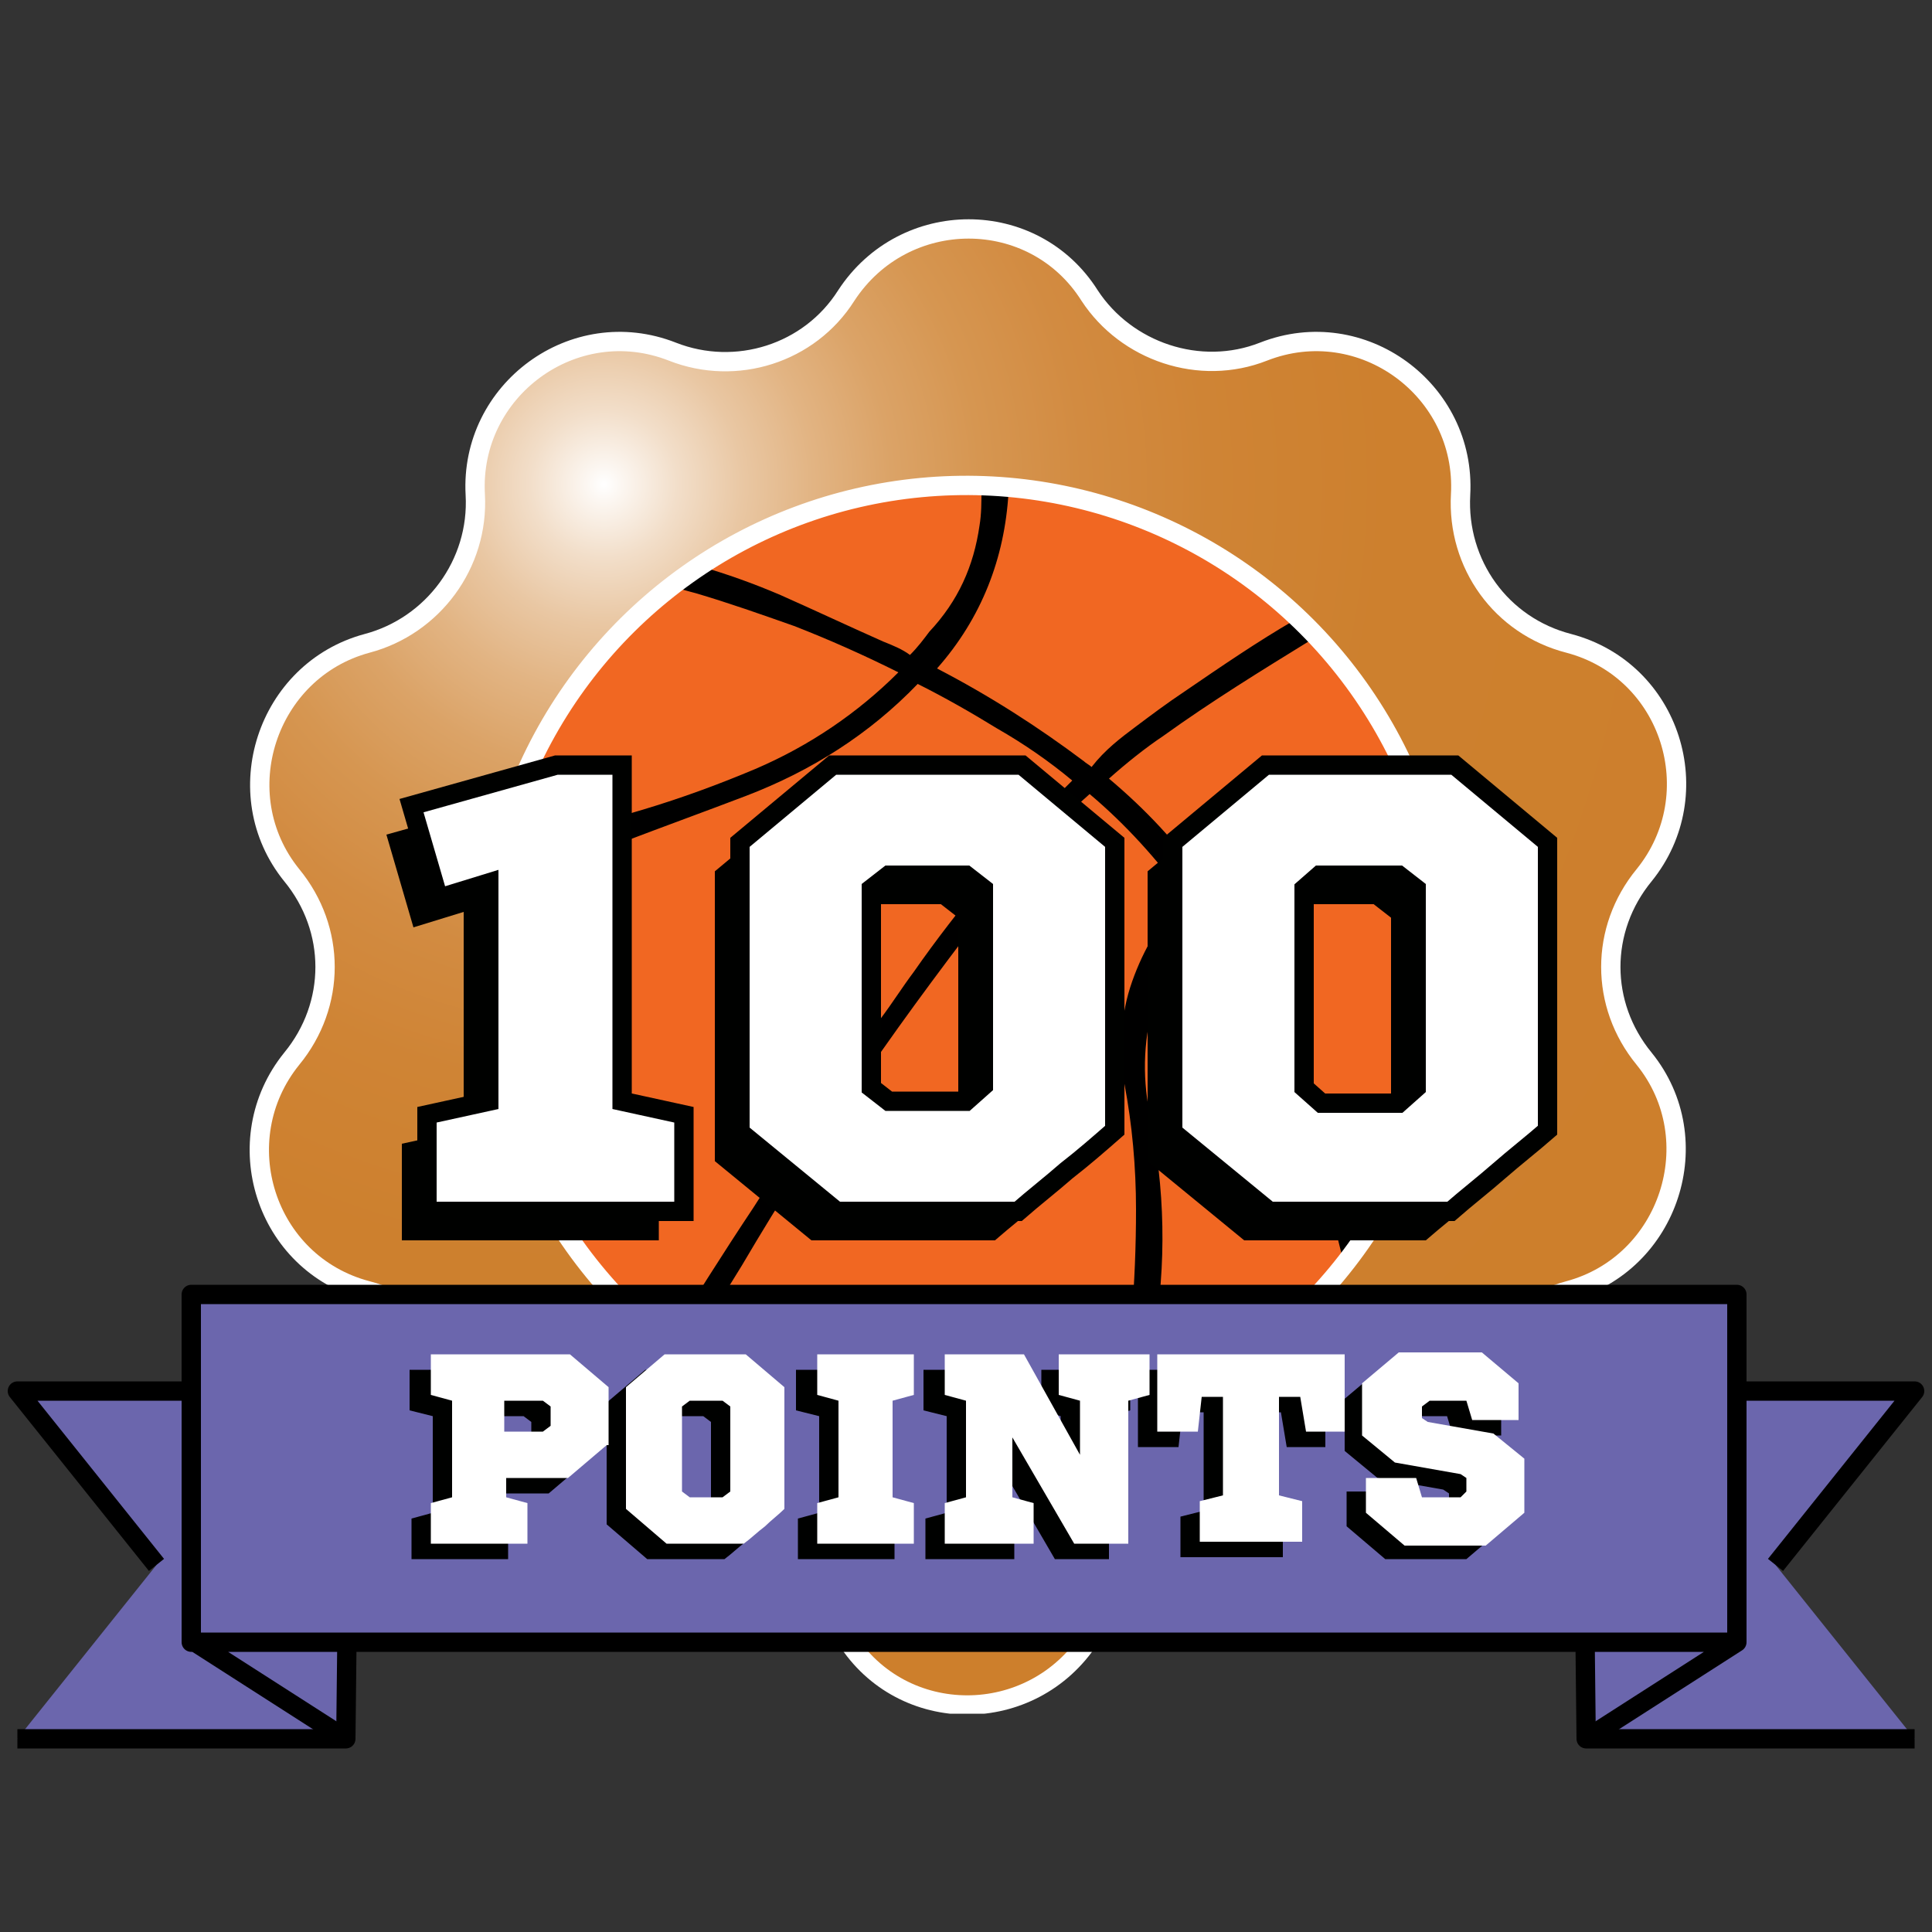 <svg xmlns="http://www.w3.org/2000/svg" xmlns:xlink="http://www.w3.org/1999/xlink" width="100" height="100" viewBox="0 0 100 100"><rect x="0" y="0" width="100" height="100" fill="#333333" stroke="none"/><style>.st0{fill:#FFFFFF;} .st1{fill:#F16722;} .st2{clip-path:url(#SVGID_2_);} .st3{clip-path:url(#SVGID_4_);fill:url(#SVGID_5_);} .st4{clip-path:url(#SVGID_7_);fill:none;stroke:#FFFFFF;stroke-miterlimit:10;} .st5{fill:#6B66AD;stroke:#000000;stroke-linejoin:round;stroke-miterlimit:10;} .st6{fill:#000100;} .st7{fill:#FFFFFF;stroke:#000100;stroke-miterlimit:10;} .st8{clip-path:url(#SVGID_9_);} .st9{clip-path:url(#SVGID_11_);fill:url(#SVGID_12_);} .st10{clip-path:url(#SVGID_14_);fill:none;stroke:#FFFFFF;stroke-miterlimit:10;}</style><ellipse cx="50" cy="50.2" rx="25" ry="25"/><path class="st1" d="M67.8 59.1c-1.1-3.2-2.5-6.3-4.2-9.3l-1.5-2.4c-1 1.2-1.8 2.7-2.3 4.3-.6 1.9-.7 3.9-.3 5.9.8 3.9.9 7.8.2 11.8-.2 1.4-.5 2.7-.7 4.1 3.1-1.2 6-3.1 8.6-5.7.7-.7 1.4-1.4 2-2.2-.5-2.2-1.1-4.3-1.8-6.5M36 30.7c-.4-.1-.7-.2-1.1-.3-.9.7-1.7 1.4-2.5 2.2-3.7 3.7-6 8.1-6.9 13 1.2-.8 2.4-1.5 3.7-2.1 1.3-.7 2.7-1.2 4.1-1.6 2-.6 3.9-1.3 5.8-2.1 2.8-1.2 5.3-2.9 7.4-5-1.8-.9-3.6-1.7-5.4-2.4-1.7-.6-3.4-1.2-5.1-1.7m28.5 14.9c-.5.1-1 .4-1.4.7l-.1.1.9 1.5c2 3.4 3.7 6.9 5 10.6.6 1.9 1.2 3.7 1.7 5.6 2.8-4.1 4.3-8.7 4.3-14 0-.7 0-1.4-.1-2.1-.4-.3-.9-.5-1.3-.8-2.8-1.7-5.8-2.2-9-1.6m-7.1-5.3c1.9 1.6 3.5 3.3 4.9 5.3.6-.4 1.2-.8 1.9-1.1.6-.3 1.4-.4 2.4-.4 2.6.1 5.3.9 7.9 2.3-.7-5.1-2.9-9.5-6.6-13.3-2.6 1.6-5.2 3.2-7.7 5-.9.6-1.9 1.4-2.8 2.2m-2.6.8l.7-.7c-1.2-1-2.5-1.9-3.9-2.7-1.3-.8-2.7-1.6-4.1-2.3-2.5 2.6-5.5 4.5-8.9 5.8-2.1.8-4.3 1.6-6.4 2.4-.5.2-1.1.4-1.6.7-1.9.9-3.7 2-5.4 3.2-.1.9-.1 1.9-.1 2.8 0 6.9 2.4 12.7 7.3 17.6.6.6 1.3 1.2 2 1.8 1.5-2.4 3-4.8 4.6-7.2 2.1-3.3 4.3-6.6 6.6-9.8.6-.8 1.1-1.6 1.7-2.4 2.3-3.3 4.9-6.3 7.5-9.2m1.6 0c-1.7 1.5-3.2 3.2-4.6 5-2.4 3.1-4.8 6.3-7 9.5-2.3 3.2-4.4 6.5-6.4 9.9-1 1.6-2 3.3-3 4.9 4.2 3.1 9.1 4.7 14.6 4.7 2.8 0 5.3-.4 7.8-1.2.7-3.7 1-7.5 1-11.3 0-2.2-.2-4.4-.6-6.5-.3-1.8-.2-3.6.4-5.3.6-1.7 1.5-3.2 2.7-4.4-1.4-1.9-3-3.7-4.9-5.3m2.4-3.5c.8-.6 1.6-1.2 2.5-1.8 1.9-1.3 3.8-2.6 5.7-3.7-4.2-4-9.2-6.1-14.8-6.6-.2 3.4-1.4 6.5-3.7 9.1 2.7 1.4 5.2 3 7.6 4.8.1.1.3.2.4.3.7-.9 1.5-1.5 2.3-2.1m-8.1-10.4c.1-.6.1-1.2.1-1.9h-.9c-5.1 0-9.6 1.3-13.7 4 1.4.4 2.8.9 4.2 1.5 1.8.8 3.5 1.6 5.3 2.4.5.2 1 .4 1.4.7.4-.4.7-.8 1-1.2 1.5-1.6 2.3-3.4 2.6-5.5z"/><defs><path id="SVGID_1_" d="M12.8 11.3h74.5v77.4H12.8z"/></defs><clipPath id="SVGID_2_"><use xlink:href="#SVGID_1_" overflow="visible"/></clipPath><g class="st2"><defs><path id="SVGID_3_" d="M29.7 64.5c-8-11.2-5.4-26.8 5.8-34.8 11.2-8 26.8-5.4 34.8 5.8 8 11.2 5.4 26.8-5.8 34.8-4.4 3.1-9.4 4.6-14.4 4.6-7.9 0-15.5-3.6-20.4-10.4M44 15.2c-2 3-5.7 4.2-9 2.8-5.1-2-10.5 1.9-10.3 7.3.2 3.6-2.2 6.7-5.6 7.6-5.3 1.4-7.4 7.7-4 12 2.2 2.8 2.2 6.7-.1 9.5-3.5 4.2-1.5 10.6 3.8 12 3.4.9 5.7 4.2 5.5 7.7-.3 5.4 5 9.4 10.1 7.5 3.3-1.2 7.1 0 9 3 2.9 4.6 9.6 4.7 12.6.1 2-3 5.7-4.2 9-2.8 5.1 2 10.5-1.9 10.3-7.3-.2-3.6 2.2-6.7 5.6-7.6 5.3-1.4 7.4-7.7 4-12-2.2-2.8-2.2-6.7.1-9.5 3.5-4.2 1.5-10.6-3.8-12-3.4-.9-5.7-4.2-5.5-7.7.3-5.4-5-9.4-10.1-7.5-3.3 1.2-7.1 0-9-3-1.5-2.3-3.9-3.5-6.4-3.5-2.3 0-4.7 1.1-6.2 3.4"/></defs><clipPath id="SVGID_4_"><use xlink:href="#SVGID_3_" overflow="visible"/></clipPath><radialGradient id="SVGID_5_" cx="1.069" cy="-.8" r="1" gradientTransform="matrix(47.455 47.455 47.455 -47.455 18.235 -63.963)" gradientUnits="userSpaceOnUse"><stop offset="0" stop-color="#FFF"/><stop offset=".013" stop-color="#FCF7F2"/><stop offset=".058" stop-color="#F2DEC9"/><stop offset=".109" stop-color="#E9C7A3"/><stop offset=".164" stop-color="#E2B483"/><stop offset=".225" stop-color="#DBA367"/><stop offset=".294" stop-color="#D69651"/><stop offset=".375" stop-color="#D28B41"/><stop offset=".474" stop-color="#CF8435"/><stop offset=".614" stop-color="#CD802E"/><stop offset="1" stop-color="#CD7F2C"/></radialGradient><path class="st3" d="M50-26.8l77.3 77.4L50 127.9l-77.3-77.3"/></g><g class="st2"><defs><path id="SVGID_6_" d="M12.8 11.3h74.5v77.4H12.8z"/></defs><clipPath id="SVGID_7_"><use xlink:href="#SVGID_6_" overflow="visible"/></clipPath><path class="st4" d="M65.4 18.2c5.1-2 10.5 2 10.2 7.4-.2 3.6 2.1 6.8 5.6 7.7 5.3 1.4 7.3 7.8 3.9 12-2.3 2.8-2.3 6.7 0 9.5 3.4 4.2 1.3 10.6-3.9 12-3.4.9-5.8 4.1-5.6 7.7.3 5.4-5.1 9.4-10.2 7.4-3.3-1.3-7.1-.1-9 2.9-3 4.6-9.7 4.6-12.6 0-1.9-3-5.7-4.2-9-2.9-5.1 2-10.5-2-10.2-7.4.2-3.6-2.1-6.8-5.6-7.7-5.3-1.4-7.3-7.8-3.9-12 2.3-2.8 2.3-6.7 0-9.5-3.4-4.2-1.3-10.6 3.9-12 3.4-.9 5.8-4.1 5.6-7.7-.3-5.4 5.1-9.4 10.2-7.4 3.3 1.3 7.1.1 9-2.9 3-4.6 9.7-4.6 12.6 0 1.9 2.9 5.7 4.2 9 2.9z"/><ellipse transform="matrix(0.815 -0.58 0.58 0.815 -19.733 38.283)" class="st4" cx="50" cy="50" rx="24.9" ry="24.9"/></g><g><path class="st5" d="M.9 90h17l.2-18H.9l7.2 9M99.1 90h-17l-.2-18h17.2l-7.2 9"/><path class="st5" d="M9.9 67h80v18h-80zM82.1 90l7.8-5M17.9 90l-7.8-5"/><g><path class="st6" d="M30.4 75.6l-2 1.7h-3.2v1l1.1.3v2.1h-5v-2.1l1.1-.3v-5l-1.2-.3v-2.1h7.2l2 1.7v3zm-5.3-2.3v1.6h2l.4-.3v-1l-.4-.3h-2zM38.6 79.8c-.4.3-.7.6-1.1.9h-4l-2.1-1.8v-6.3l2-1.7h4.2l2 1.7v6.3c-.3.3-.7.6-1 .9zm-3.9-6.5l-.4.3V78l.4.3h1.7l.4-.3v-4.4l-.4-.3h-1.7zM45.2 73.3v5l1.1.3v2.1h-5v-2.1l1.1-.3v-5l-1.2-.3v-2.1h5V73l-1 .3zM58.5 70.9V73l-1.1.3v7.4h-2.8l-3.2-5.5v3.1l1.1.3v2.1h-4.6v-2.1l1.1-.3v-5l-1.2-.3v-2.1H52l2.9 5.2v-2.8l-1-.3v-2.1h4.6zM66.6 74.9l-.3-1.8h-1.1v5.1l1.2.3v2.1h-5.3v-2.1l1.2-.3v-5.1h-1.1l-.2 1.8h-2.1v-4h9.7v4h-2zM77.8 74.3h-2.6l-.3-1H73l-.4.3v.6l.3.2 3.4.6 1.6 1.3V79l-2 1.7h-4.2l-2-1.7v-1.8h2.6l.3 1h2l.4-.2v-.7l-.3-.2-3.4-.6-1.7-1.4v-2.7l1.9-1.6h4.3l1.9 1.6v1.9z"/><g><path class="st0" d="M31.4 74.8l-2 1.7h-3.2v1l1.1.3v2.1h-5v-2.1l1.1-.3v-5l-1.1-.3v-2.1h7.2l2 1.7v3zm-5.3-2.3v1.6h2l.4-.3v-1l-.4-.3h-2zM39.6 79c-.4.3-.7.6-1.1.9h-4l-2.1-1.8v-6.3l2-1.7h4.2l2 1.7v6.3c-.3.3-.7.6-1 .9zm-3.9-6.5l-.4.3v4.4l.4.3h1.7l.4-.3v-4.4l-.4-.3h-1.7zM46.2 72.5v5l1.1.3v2.1h-5v-2.1l1.1-.3v-5l-1.1-.3v-2.1h5v2.1l-1.1.3zM59.5 70.1v2.1l-1.1.3v7.4h-2.8l-3.2-5.5v3.1l1.1.3v2.1h-4.6v-2.1l1.1-.3v-5l-1.1-.3v-2.1H53l2.9 5.2v-2.8l-1.1-.3v-2.1h4.7zM67.6 74.1l-.3-1.8h-1.1v5.1l1.2.3v2.1h-5.3v-2.1l1.2-.3v-5.1h-1.1l-.2 1.8h-2.1v-4h9.7v4h-2zM78.8 73.5h-2.6l-.3-1H74l-.4.3v.6l.3.2 3.4.6 1.6 1.3v2.8l-2 1.7h-4.2l-2-1.7v-1.8h2.6l.3 1h2l.3-.3v-.7l-.3-.2-3.4-.6-1.7-1.4v-2.7l1.9-1.6h4.3l1.9 1.6v1.9z"/></g></g><g><path class="st6" d="M20.8 64.2v-5l3.2-.7V47.2l-2.6.8-1.4-4.8 7.5-2.1h3.4v17.4l3.2.7v5H20.8zM54 62.1c-.8.7-1.7 1.4-2.5 2.1H42l-5-4.1v-15l4.8-4h9.8l4.8 4V60L54 62.1zm-9.3-15.3l-.9.7v10.3l.9.8h4l.9-.8V47.5l-.9-.7h-4zM76.3 62.1c-.8.7-1.7 1.4-2.5 2.1h-9.4l-5-4.1v-15l4.8-4H74l4.8 4V60c-.8.7-1.7 1.4-2.5 2.1zm-9.2-15.3l-.9.7v10.3l.9.8h4l.9-.8V47.5l-.9-.7h-4z"/><g><path class="st7" d="M22.1 62.7v-5l3.2-.7V45.7l-2.6.8-1.4-4.8 7.5-2.1h3.4V57l3.2.7v5H22.1zM55.2 60.6c-.8.7-1.7 1.4-2.5 2.1h-9.4l-5-4.1v-15l4.8-4h9.8l4.8 4v14.9c-.8.7-1.6 1.4-2.5 2.1zM46 45.3l-.9.7v10.3l.9.7h4l.9-.8V46l-.9-.7h-4zM77.6 60.6c-.8.7-1.7 1.4-2.5 2.1h-9.4l-5-4.1v-15l4.8-4h9.8l4.8 4v14.9c-.8.7-1.7 1.4-2.5 2.1zm-9.3-15.3l-.8.7v10.3l.9.8h4l.9-.8V46l-.9-.7h-4.1z"/></g></g></g></svg>